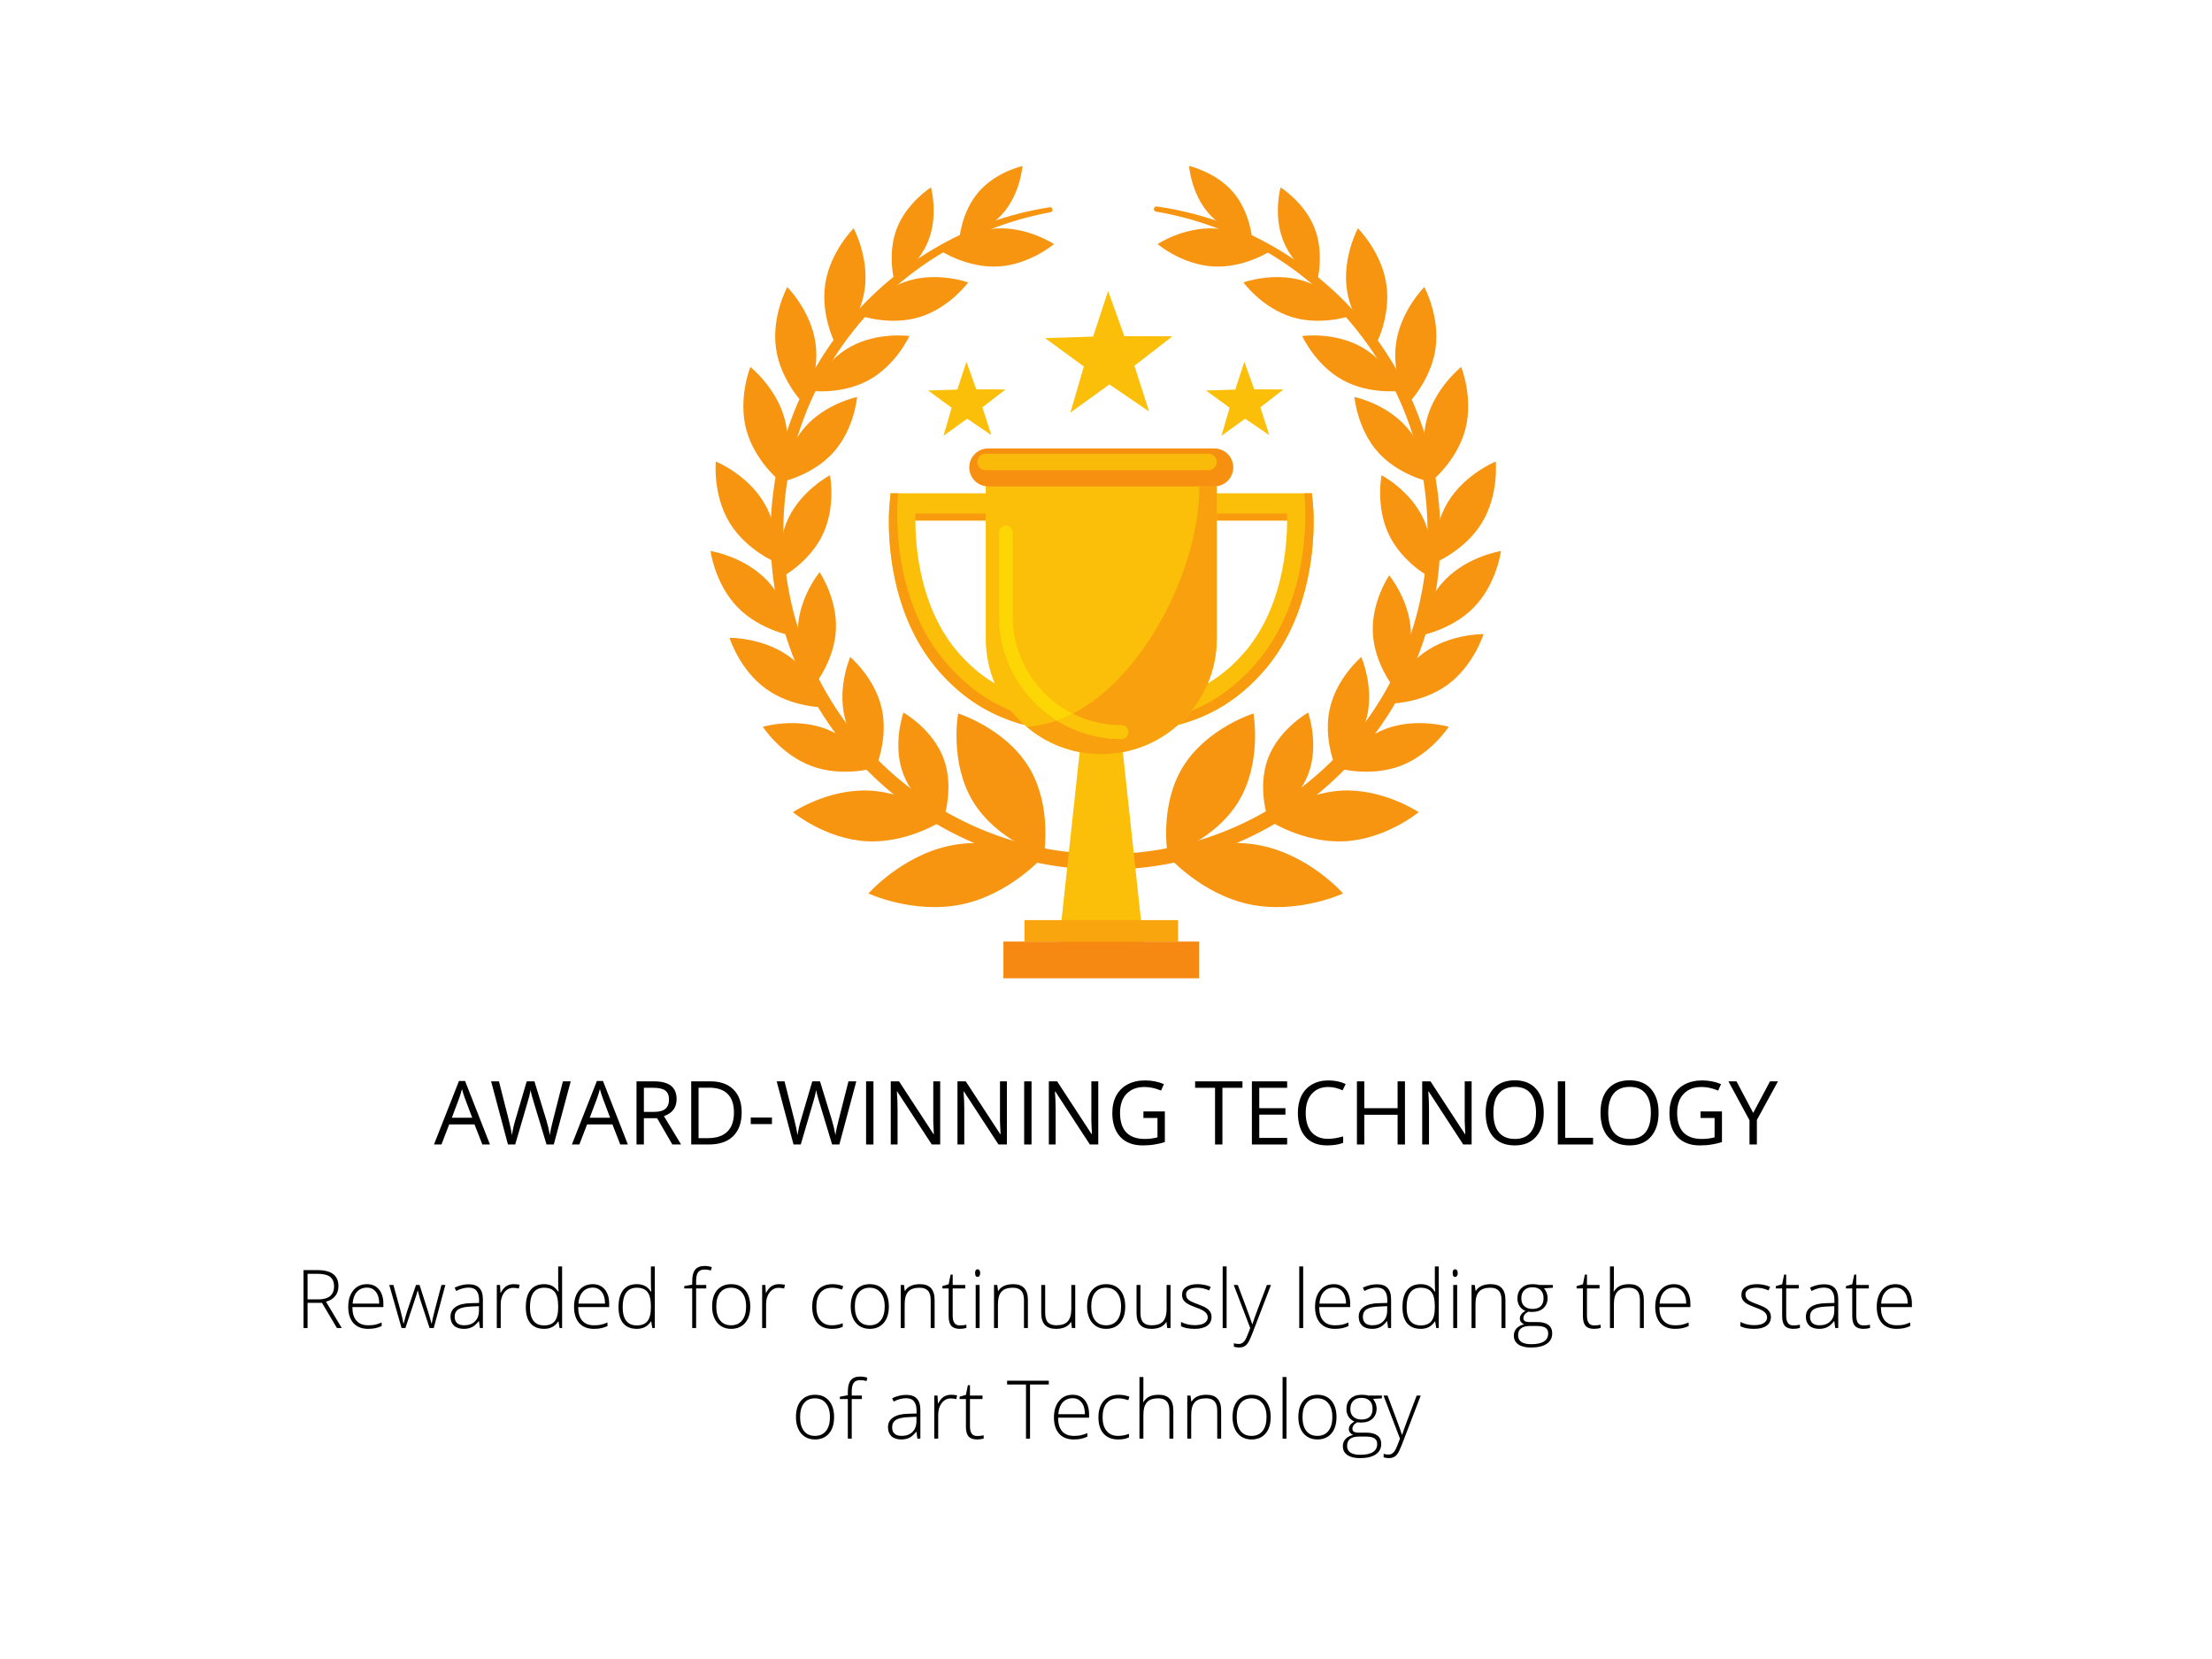 <?xml version="1.0" encoding="UTF-8"?>
<svg xmlns="http://www.w3.org/2000/svg" xmlns:xlink="http://www.w3.org/1999/xlink" width="300pt" height="225pt" viewBox="0 0 300 225" version="1.2">
<defs>
<g>
<symbol overflow="visible" id="glyph0-0">
<path style="stroke:none;" d="M 1.125 -8.562 L 6.062 -8.562 L 6.062 0 L 1.125 0 Z M 1.734 -0.609 L 5.453 -0.609 L 5.453 -7.953 L 1.734 -7.953 Z M 1.734 -0.609 "/>
</symbol>
<symbol overflow="visible" id="glyph0-1">
<path style="stroke:none;" d="M 6.562 0 L 5.5 -2.719 L 2.062 -2.719 L 1.016 0 L 0 0 L 3.391 -8.609 L 4.219 -8.609 L 7.594 0 Z M 5.188 -3.625 L 4.188 -6.281 C 4.062 -6.613 3.93 -7.023 3.797 -7.516 C 3.703 -7.141 3.578 -6.727 3.422 -6.281 L 2.422 -3.625 Z M 5.188 -3.625 "/>
</symbol>
<symbol overflow="visible" id="glyph0-2">
<path style="stroke:none;" d="M 8.656 0 L 7.672 0 L 5.938 -5.734 C 5.852 -5.992 5.758 -6.316 5.656 -6.703 C 5.562 -7.086 5.516 -7.316 5.516 -7.391 C 5.422 -6.879 5.281 -6.316 5.094 -5.703 L 3.422 0 L 2.438 0 L 0.156 -8.562 L 1.219 -8.562 L 2.562 -3.281 C 2.75 -2.531 2.891 -1.859 2.984 -1.266 C 3.086 -1.973 3.242 -2.672 3.453 -3.359 L 4.984 -8.562 L 6.031 -8.562 L 7.641 -3.312 C 7.828 -2.707 7.988 -2.023 8.125 -1.266 C 8.195 -1.816 8.336 -2.488 8.547 -3.281 L 9.891 -8.562 L 10.953 -8.562 Z M 8.656 0 "/>
</symbol>
<symbol overflow="visible" id="glyph0-3">
<path style="stroke:none;" d="M 2.172 -3.562 L 2.172 0 L 1.172 0 L 1.172 -8.562 L 3.531 -8.562 C 4.582 -8.562 5.359 -8.359 5.859 -7.953 C 6.359 -7.555 6.609 -6.953 6.609 -6.141 C 6.609 -5.016 6.035 -4.25 4.891 -3.844 L 7.219 0 L 6.031 0 L 3.969 -3.562 Z M 2.172 -4.422 L 3.547 -4.422 C 4.242 -4.422 4.754 -4.555 5.078 -4.828 C 5.41 -5.109 5.578 -5.531 5.578 -6.094 C 5.578 -6.656 5.41 -7.062 5.078 -7.312 C 4.742 -7.562 4.207 -7.688 3.469 -7.688 L 2.172 -7.688 Z M 2.172 -4.422 "/>
</symbol>
<symbol overflow="visible" id="glyph0-4">
<path style="stroke:none;" d="M 8.016 -4.359 C 8.016 -2.953 7.629 -1.875 6.859 -1.125 C 6.098 -0.375 4.992 0 3.547 0 L 1.172 0 L 1.172 -8.562 L 3.797 -8.562 C 5.129 -8.562 6.164 -8.191 6.906 -7.453 C 7.645 -6.723 8.016 -5.691 8.016 -4.359 Z M 6.969 -4.328 C 6.969 -5.441 6.688 -6.281 6.125 -6.844 C 5.562 -7.414 4.727 -7.703 3.625 -7.703 L 2.172 -7.703 L 2.172 -0.859 L 3.391 -0.859 C 4.578 -0.859 5.469 -1.148 6.062 -1.734 C 6.664 -2.316 6.969 -3.18 6.969 -4.328 Z M 6.969 -4.328 "/>
</symbol>
<symbol overflow="visible" id="glyph0-5">
<path style="stroke:none;" d="M 0.5 -2.766 L 0.5 -3.656 L 3.375 -3.656 L 3.375 -2.766 Z M 0.5 -2.766 "/>
</symbol>
<symbol overflow="visible" id="glyph0-6">
<path style="stroke:none;" d="M 1.172 0 L 1.172 -8.562 L 2.172 -8.562 L 2.172 0 Z M 1.172 0 "/>
</symbol>
<symbol overflow="visible" id="glyph0-7">
<path style="stroke:none;" d="M 7.875 0 L 6.734 0 L 2.047 -7.188 L 2 -7.188 C 2.062 -6.344 2.094 -5.57 2.094 -4.875 L 2.094 0 L 1.172 0 L 1.172 -8.562 L 2.297 -8.562 L 6.969 -1.406 L 7.016 -1.406 C 7.016 -1.508 7 -1.848 6.969 -2.422 C 6.938 -2.992 6.926 -3.406 6.938 -3.656 L 6.938 -8.562 L 7.875 -8.562 Z M 7.875 0 "/>
</symbol>
<symbol overflow="visible" id="glyph0-8">
<path style="stroke:none;" d="M 4.953 -4.484 L 7.859 -4.484 L 7.859 -0.328 C 7.398 -0.18 6.938 -0.07 6.469 0 C 6 0.082 5.457 0.125 4.844 0.125 C 3.551 0.125 2.539 -0.258 1.812 -1.031 C 1.094 -1.812 0.734 -2.895 0.734 -4.281 C 0.734 -5.176 0.91 -5.957 1.266 -6.625 C 1.629 -7.289 2.145 -7.801 2.812 -8.156 C 3.488 -8.508 4.273 -8.688 5.172 -8.688 C 6.086 -8.688 6.941 -8.52 7.734 -8.188 L 7.344 -7.312 C 6.57 -7.633 5.828 -7.797 5.109 -7.797 C 4.066 -7.797 3.25 -7.484 2.656 -6.859 C 2.07 -6.242 1.781 -5.383 1.781 -4.281 C 1.781 -3.125 2.062 -2.242 2.625 -1.641 C 3.195 -1.047 4.031 -0.75 5.125 -0.75 C 5.719 -0.75 6.297 -0.82 6.859 -0.969 L 6.859 -3.594 L 4.953 -3.594 Z M 4.953 -4.484 "/>
</symbol>
<symbol overflow="visible" id="glyph0-9">
<path style="stroke:none;" d=""/>
</symbol>
<symbol overflow="visible" id="glyph0-10">
<path style="stroke:none;" d="M 3.812 0 L 2.812 0 L 2.812 -7.688 L 0.109 -7.688 L 0.109 -8.562 L 6.531 -8.562 L 6.531 -7.688 L 3.812 -7.688 Z M 3.812 0 "/>
</symbol>
<symbol overflow="visible" id="glyph0-11">
<path style="stroke:none;" d="M 5.953 0 L 1.172 0 L 1.172 -8.562 L 5.953 -8.562 L 5.953 -7.688 L 2.172 -7.688 L 2.172 -4.922 L 5.719 -4.922 L 5.719 -4.047 L 2.172 -4.047 L 2.172 -0.891 L 5.953 -0.891 Z M 5.953 0 "/>
</symbol>
<symbol overflow="visible" id="glyph0-12">
<path style="stroke:none;" d="M 4.844 -7.797 C 3.906 -7.797 3.16 -7.484 2.609 -6.859 C 2.066 -6.234 1.797 -5.375 1.797 -4.281 C 1.797 -3.164 2.055 -2.301 2.578 -1.688 C 3.109 -1.07 3.859 -0.766 4.828 -0.766 C 5.43 -0.766 6.113 -0.875 6.875 -1.094 L 6.875 -0.219 C 6.281 0.008 5.551 0.125 4.688 0.125 C 3.426 0.125 2.453 -0.258 1.766 -1.031 C 1.078 -1.801 0.734 -2.891 0.734 -4.297 C 0.734 -5.18 0.895 -5.953 1.219 -6.609 C 1.551 -7.273 2.031 -7.785 2.656 -8.141 C 3.281 -8.504 4.016 -8.688 4.859 -8.688 C 5.754 -8.688 6.539 -8.523 7.219 -8.203 L 6.797 -7.344 C 6.141 -7.645 5.488 -7.797 4.844 -7.797 Z M 4.844 -7.797 "/>
</symbol>
<symbol overflow="visible" id="glyph0-13">
<path style="stroke:none;" d="M 7.688 0 L 6.688 0 L 6.688 -4.031 L 2.172 -4.031 L 2.172 0 L 1.172 0 L 1.172 -8.562 L 2.172 -8.562 L 2.172 -4.922 L 6.688 -4.922 L 6.688 -8.562 L 7.688 -8.562 Z M 7.688 0 "/>
</symbol>
<symbol overflow="visible" id="glyph0-14">
<path style="stroke:none;" d="M 8.609 -4.297 C 8.609 -2.922 8.258 -1.836 7.562 -1.047 C 6.875 -0.266 5.914 0.125 4.688 0.125 C 3.426 0.125 2.453 -0.258 1.766 -1.031 C 1.078 -1.812 0.734 -2.906 0.734 -4.312 C 0.734 -5.707 1.078 -6.785 1.766 -7.547 C 2.453 -8.316 3.426 -8.703 4.688 -8.703 C 5.926 -8.703 6.891 -8.312 7.578 -7.531 C 8.266 -6.75 8.609 -5.672 8.609 -4.297 Z M 1.781 -4.297 C 1.781 -3.141 2.023 -2.258 2.516 -1.656 C 3.016 -1.051 3.738 -0.75 4.688 -0.75 C 5.633 -0.75 6.348 -1.047 6.828 -1.641 C 7.316 -2.242 7.562 -3.129 7.562 -4.297 C 7.562 -5.453 7.316 -6.328 6.828 -6.922 C 6.348 -7.516 5.633 -7.812 4.688 -7.812 C 3.738 -7.812 3.016 -7.508 2.516 -6.906 C 2.023 -6.312 1.781 -5.441 1.781 -4.297 Z M 1.781 -4.297 "/>
</symbol>
<symbol overflow="visible" id="glyph0-15">
<path style="stroke:none;" d="M 1.172 0 L 1.172 -8.562 L 2.172 -8.562 L 2.172 -0.906 L 5.953 -0.906 L 5.953 0 Z M 1.172 0 "/>
</symbol>
<symbol overflow="visible" id="glyph0-16">
<path style="stroke:none;" d="M 3.359 -4.281 L 5.641 -8.562 L 6.719 -8.562 L 3.859 -3.328 L 3.859 0 L 2.859 0 L 2.859 -3.281 L 0 -8.562 L 1.094 -8.562 Z M 3.359 -4.281 "/>
</symbol>
<symbol overflow="visible" id="glyph1-0">
<path style="stroke:none;" d="M 1.031 -7.859 L 5.547 -7.859 L 5.547 0 L 1.031 0 Z M 1.594 -0.562 L 5 -0.562 L 5 -7.297 L 1.594 -7.297 Z M 1.594 -0.562 "/>
</symbol>
<symbol overflow="visible" id="glyph1-1">
<path style="stroke:none;" d="M 1.656 -3.422 L 1.656 0 L 1.109 0 L 1.109 -7.859 L 2.984 -7.859 C 3.953 -7.859 4.672 -7.676 5.141 -7.312 C 5.609 -6.945 5.844 -6.406 5.844 -5.688 C 5.844 -5.164 5.703 -4.723 5.422 -4.359 C 5.141 -3.992 4.719 -3.734 4.156 -3.578 L 6.297 0 L 5.641 0 L 3.609 -3.422 Z M 1.656 -3.891 L 3.156 -3.891 C 3.82 -3.891 4.336 -4.035 4.703 -4.328 C 5.066 -4.629 5.25 -5.066 5.25 -5.641 C 5.25 -6.242 5.066 -6.68 4.703 -6.953 C 4.348 -7.223 3.766 -7.359 2.953 -7.359 L 1.656 -7.359 Z M 1.656 -3.891 "/>
</symbol>
<symbol overflow="visible" id="glyph1-2">
<path style="stroke:none;" d="M 3.328 0.109 C 2.484 0.109 1.82 -0.148 1.344 -0.672 C 0.875 -1.203 0.641 -1.938 0.641 -2.875 C 0.641 -3.801 0.867 -4.547 1.328 -5.109 C 1.785 -5.672 2.406 -5.953 3.188 -5.953 C 3.875 -5.953 4.414 -5.711 4.812 -5.234 C 5.207 -4.754 5.406 -4.102 5.406 -3.281 L 5.406 -2.844 L 1.203 -2.844 C 1.203 -2.039 1.383 -1.426 1.75 -1 C 2.125 -0.582 2.648 -0.375 3.328 -0.375 C 3.66 -0.375 3.953 -0.395 4.203 -0.438 C 4.461 -0.488 4.785 -0.594 5.172 -0.75 L 5.172 -0.266 C 4.836 -0.117 4.531 -0.02 4.25 0.031 C 3.977 0.082 3.672 0.109 3.328 0.109 Z M 3.188 -5.484 C 2.625 -5.484 2.172 -5.297 1.828 -4.922 C 1.484 -4.547 1.285 -4.008 1.234 -3.312 L 4.844 -3.312 C 4.844 -3.988 4.691 -4.52 4.391 -4.906 C 4.098 -5.289 3.695 -5.484 3.188 -5.484 Z M 3.188 -5.484 "/>
</symbol>
<symbol overflow="visible" id="glyph1-3">
<path style="stroke:none;" d="M 5.641 0 L 4.359 -3.906 C 4.285 -4.164 4.18 -4.555 4.047 -5.078 L 4.016 -5.078 L 3.906 -4.672 L 3.656 -3.891 L 2.359 0 L 1.844 0 L 0.172 -5.844 L 0.734 -5.844 L 1.672 -2.453 C 1.891 -1.617 2.031 -1.004 2.094 -0.609 L 2.125 -0.609 C 2.344 -1.441 2.5 -2 2.594 -2.281 L 3.797 -5.844 L 4.281 -5.844 L 5.422 -2.281 C 5.68 -1.445 5.836 -0.895 5.891 -0.625 L 5.938 -0.625 C 5.957 -0.852 6.098 -1.473 6.359 -2.484 L 7.25 -5.844 L 7.781 -5.844 L 6.203 0 Z M 5.641 0 "/>
</symbol>
<symbol overflow="visible" id="glyph1-4">
<path style="stroke:none;" d="M 4.516 0 L 4.391 -0.922 L 4.344 -0.922 C 4.051 -0.547 3.75 -0.281 3.438 -0.125 C 3.125 0.031 2.758 0.109 2.344 0.109 C 1.77 0.109 1.32 -0.035 1 -0.328 C 0.688 -0.629 0.531 -1.035 0.531 -1.547 C 0.531 -2.117 0.766 -2.562 1.234 -2.875 C 1.711 -3.195 2.398 -3.363 3.297 -3.375 L 4.406 -3.406 L 4.406 -3.797 C 4.406 -4.348 4.289 -4.766 4.062 -5.047 C 3.844 -5.336 3.484 -5.484 2.984 -5.484 C 2.441 -5.484 1.879 -5.332 1.297 -5.031 L 1.094 -5.484 C 1.738 -5.785 2.375 -5.938 3 -5.938 C 3.645 -5.938 4.125 -5.77 4.438 -5.438 C 4.758 -5.102 4.922 -4.586 4.922 -3.891 L 4.922 0 Z M 2.375 -0.375 C 3 -0.375 3.488 -0.551 3.844 -0.906 C 4.207 -1.258 4.391 -1.754 4.391 -2.391 L 4.391 -2.969 L 3.375 -2.922 C 2.551 -2.891 1.961 -2.766 1.609 -2.547 C 1.266 -2.328 1.094 -1.988 1.094 -1.531 C 1.094 -1.164 1.203 -0.879 1.422 -0.672 C 1.648 -0.473 1.969 -0.375 2.375 -0.375 Z M 2.375 -0.375 "/>
</symbol>
<symbol overflow="visible" id="glyph1-5">
<path style="stroke:none;" d="M 3.281 -5.953 C 3.52 -5.953 3.785 -5.926 4.078 -5.875 L 3.969 -5.359 C 3.727 -5.422 3.477 -5.453 3.219 -5.453 C 2.719 -5.453 2.305 -5.238 1.984 -4.812 C 1.672 -4.395 1.516 -3.863 1.516 -3.219 L 1.516 0 L 0.984 0 L 0.984 -5.844 L 1.422 -5.844 L 1.484 -4.781 L 1.516 -4.781 C 1.754 -5.219 2.008 -5.52 2.281 -5.688 C 2.562 -5.863 2.895 -5.953 3.281 -5.953 Z M 3.281 -5.953 "/>
</symbol>
<symbol overflow="visible" id="glyph1-6">
<path style="stroke:none;" d="M 3.109 -5.953 C 3.535 -5.953 3.898 -5.875 4.203 -5.719 C 4.516 -5.562 4.789 -5.301 5.031 -4.938 L 5.078 -4.938 C 5.047 -5.383 5.031 -5.82 5.031 -6.25 L 5.031 -8.359 L 5.562 -8.359 L 5.562 0 L 5.219 0 L 5.078 -0.891 L 5.031 -0.891 C 4.594 -0.223 3.957 0.109 3.125 0.109 C 2.32 0.109 1.707 -0.141 1.281 -0.641 C 0.852 -1.141 0.641 -1.875 0.641 -2.844 C 0.641 -3.844 0.848 -4.609 1.266 -5.141 C 1.691 -5.68 2.305 -5.953 3.109 -5.953 Z M 3.109 -5.469 C 2.473 -5.469 1.992 -5.242 1.672 -4.797 C 1.359 -4.348 1.203 -3.695 1.203 -2.844 C 1.203 -1.188 1.844 -0.359 3.125 -0.359 C 3.781 -0.359 4.258 -0.551 4.562 -0.938 C 4.875 -1.32 5.031 -1.957 5.031 -2.844 L 5.031 -2.922 C 5.031 -3.828 4.879 -4.477 4.578 -4.875 C 4.273 -5.27 3.785 -5.469 3.109 -5.469 Z M 3.109 -5.469 "/>
</symbol>
<symbol overflow="visible" id="glyph1-7">
<path style="stroke:none;" d=""/>
</symbol>
<symbol overflow="visible" id="glyph1-8">
<path style="stroke:none;" d="M 3.141 -5.375 L 1.766 -5.375 L 1.766 0 L 1.234 0 L 1.234 -5.375 L 0.156 -5.375 L 0.156 -5.688 L 1.234 -5.891 L 1.234 -6.344 C 1.234 -7.051 1.363 -7.57 1.625 -7.906 C 1.895 -8.25 2.328 -8.422 2.922 -8.422 C 3.242 -8.422 3.566 -8.367 3.891 -8.266 L 3.766 -7.812 C 3.484 -7.895 3.203 -7.938 2.922 -7.938 C 2.504 -7.938 2.207 -7.812 2.031 -7.562 C 1.852 -7.32 1.766 -6.926 1.766 -6.375 L 1.766 -5.844 L 3.141 -5.844 Z M 3.141 -5.375 "/>
</symbol>
<symbol overflow="visible" id="glyph1-9">
<path style="stroke:none;" d="M 5.812 -2.922 C 5.812 -1.973 5.578 -1.227 5.109 -0.688 C 4.648 -0.156 4.016 0.109 3.203 0.109 C 2.691 0.109 2.238 -0.016 1.844 -0.266 C 1.457 -0.516 1.16 -0.867 0.953 -1.328 C 0.742 -1.785 0.641 -2.316 0.641 -2.922 C 0.641 -3.879 0.867 -4.625 1.328 -5.156 C 1.797 -5.688 2.43 -5.953 3.234 -5.953 C 4.035 -5.953 4.664 -5.68 5.125 -5.141 C 5.582 -4.598 5.812 -3.859 5.812 -2.922 Z M 1.203 -2.922 C 1.203 -2.117 1.375 -1.492 1.719 -1.047 C 2.07 -0.598 2.57 -0.375 3.219 -0.375 C 3.863 -0.375 4.363 -0.598 4.719 -1.047 C 5.07 -1.492 5.25 -2.117 5.25 -2.922 C 5.25 -3.734 5.066 -4.359 4.703 -4.797 C 4.348 -5.242 3.852 -5.469 3.219 -5.469 C 2.57 -5.469 2.07 -5.242 1.719 -4.797 C 1.375 -4.359 1.203 -3.734 1.203 -2.922 Z M 1.203 -2.922 "/>
</symbol>
<symbol overflow="visible" id="glyph1-10">
<path style="stroke:none;" d="M 3.312 0.109 C 2.477 0.109 1.82 -0.148 1.344 -0.672 C 0.875 -1.203 0.641 -1.941 0.641 -2.891 C 0.641 -3.848 0.883 -4.598 1.375 -5.141 C 1.863 -5.68 2.535 -5.953 3.391 -5.953 C 3.891 -5.953 4.375 -5.863 4.844 -5.688 L 4.688 -5.219 C 4.188 -5.383 3.75 -5.469 3.375 -5.469 C 2.656 -5.469 2.113 -5.242 1.75 -4.797 C 1.383 -4.359 1.203 -3.723 1.203 -2.891 C 1.203 -2.109 1.383 -1.492 1.75 -1.047 C 2.113 -0.598 2.629 -0.375 3.297 -0.375 C 3.828 -0.375 4.32 -0.469 4.781 -0.656 L 4.781 -0.172 C 4.406 0.016 3.914 0.109 3.312 0.109 Z M 3.312 0.109 "/>
</symbol>
<symbol overflow="visible" id="glyph1-11">
<path style="stroke:none;" d="M 5.047 0 L 5.047 -3.781 C 5.047 -4.375 4.922 -4.801 4.672 -5.062 C 4.43 -5.332 4.051 -5.469 3.531 -5.469 C 2.832 -5.469 2.32 -5.289 2 -4.938 C 1.676 -4.582 1.516 -4.008 1.516 -3.219 L 1.516 0 L 0.984 0 L 0.984 -5.844 L 1.422 -5.844 L 1.531 -5.031 L 1.562 -5.031 C 1.938 -5.645 2.613 -5.953 3.594 -5.953 C 4.914 -5.953 5.578 -5.238 5.578 -3.812 L 5.578 0 Z M 5.047 0 "/>
</symbol>
<symbol overflow="visible" id="glyph1-12">
<path style="stroke:none;" d="M 2.516 -0.359 C 2.859 -0.359 3.156 -0.391 3.406 -0.453 L 3.406 -0.016 C 3.145 0.066 2.848 0.109 2.516 0.109 C 1.992 0.109 1.609 -0.023 1.359 -0.297 C 1.117 -0.578 1 -1.016 1 -1.609 L 1 -5.375 L 0.141 -5.375 L 0.141 -5.688 L 1 -5.938 L 1.266 -7.25 L 1.547 -7.25 L 1.547 -5.844 L 3.25 -5.844 L 3.25 -5.375 L 1.547 -5.375 L 1.547 -1.688 C 1.547 -1.238 1.625 -0.906 1.781 -0.688 C 1.938 -0.469 2.18 -0.359 2.516 -0.359 Z M 2.516 -0.359 "/>
</symbol>
<symbol overflow="visible" id="glyph1-13">
<path style="stroke:none;" d="M 1.516 0 L 0.984 0 L 0.984 -5.844 L 1.516 -5.844 Z M 0.906 -7.453 C 0.906 -7.797 1.016 -7.969 1.234 -7.969 C 1.348 -7.969 1.438 -7.922 1.5 -7.828 C 1.562 -7.742 1.594 -7.617 1.594 -7.453 C 1.594 -7.297 1.562 -7.172 1.5 -7.078 C 1.438 -6.984 1.348 -6.938 1.234 -6.938 C 1.016 -6.938 0.906 -7.109 0.906 -7.453 Z M 0.906 -7.453 "/>
</symbol>
<symbol overflow="visible" id="glyph1-14">
<path style="stroke:none;" d="M 1.438 -5.844 L 1.438 -2.062 C 1.438 -1.469 1.562 -1.035 1.812 -0.766 C 2.062 -0.504 2.441 -0.375 2.953 -0.375 C 3.648 -0.375 4.16 -0.547 4.484 -0.891 C 4.816 -1.242 4.984 -1.816 4.984 -2.609 L 4.984 -5.844 L 5.516 -5.844 L 5.516 0 L 5.062 0 L 4.969 -0.812 L 4.938 -0.812 C 4.551 -0.195 3.875 0.109 2.906 0.109 C 1.57 0.109 0.906 -0.602 0.906 -2.031 L 0.906 -5.844 Z M 1.438 -5.844 "/>
</symbol>
<symbol overflow="visible" id="glyph1-15">
<path style="stroke:none;" d="M 4.594 -1.516 C 4.594 -0.992 4.395 -0.594 4 -0.312 C 3.602 -0.031 3.039 0.109 2.312 0.109 C 1.531 0.109 0.91 -0.008 0.453 -0.25 L 0.453 -0.828 C 1.035 -0.535 1.656 -0.391 2.312 -0.391 C 2.883 -0.391 3.32 -0.484 3.625 -0.672 C 3.926 -0.867 4.078 -1.125 4.078 -1.438 C 4.078 -1.727 3.957 -1.973 3.719 -2.172 C 3.477 -2.379 3.086 -2.578 2.547 -2.766 C 1.961 -2.984 1.551 -3.164 1.312 -3.312 C 1.07 -3.469 0.891 -3.641 0.766 -3.828 C 0.648 -4.023 0.594 -4.258 0.594 -4.531 C 0.594 -4.969 0.773 -5.312 1.141 -5.562 C 1.516 -5.82 2.031 -5.953 2.688 -5.953 C 3.312 -5.953 3.91 -5.832 4.484 -5.594 L 4.281 -5.109 C 3.707 -5.348 3.176 -5.469 2.688 -5.469 C 2.207 -5.469 1.828 -5.391 1.547 -5.234 C 1.273 -5.078 1.141 -4.859 1.141 -4.578 C 1.141 -4.273 1.242 -4.031 1.453 -3.844 C 1.672 -3.664 2.098 -3.461 2.734 -3.234 C 3.254 -3.047 3.633 -2.875 3.875 -2.719 C 4.113 -2.57 4.289 -2.398 4.406 -2.203 C 4.531 -2.004 4.594 -1.773 4.594 -1.516 Z M 4.594 -1.516 "/>
</symbol>
<symbol overflow="visible" id="glyph1-16">
<path style="stroke:none;" d="M 1.516 0 L 0.984 0 L 0.984 -8.359 L 1.516 -8.359 Z M 1.516 0 "/>
</symbol>
<symbol overflow="visible" id="glyph1-17">
<path style="stroke:none;" d="M 0 -5.844 L 0.547 -5.844 L 1.781 -2.562 C 2.156 -1.551 2.395 -0.875 2.5 -0.531 L 2.531 -0.531 C 2.676 -0.988 2.922 -1.676 3.266 -2.594 L 4.5 -5.844 L 5.047 -5.844 L 2.438 0.953 C 2.219 1.492 2.035 1.863 1.891 2.062 C 1.754 2.258 1.586 2.406 1.391 2.5 C 1.203 2.594 0.973 2.641 0.703 2.641 C 0.492 2.641 0.266 2.602 0.016 2.531 L 0.016 2.062 C 0.223 2.125 0.445 2.156 0.688 2.156 C 0.875 2.156 1.035 2.109 1.172 2.016 C 1.316 1.93 1.441 1.801 1.547 1.625 C 1.66 1.445 1.789 1.16 1.938 0.766 C 2.094 0.367 2.191 0.113 2.234 0 Z M 0 -5.844 "/>
</symbol>
<symbol overflow="visible" id="glyph1-18">
<path style="stroke:none;" d="M 5.531 -5.844 L 5.531 -5.469 L 4.328 -5.391 C 4.648 -4.992 4.812 -4.555 4.812 -4.078 C 4.812 -3.516 4.625 -3.055 4.25 -2.703 C 3.875 -2.359 3.367 -2.188 2.734 -2.188 C 2.473 -2.188 2.289 -2.195 2.188 -2.219 C 1.969 -2.102 1.801 -1.969 1.688 -1.812 C 1.582 -1.664 1.531 -1.508 1.531 -1.344 C 1.531 -1.156 1.598 -1.02 1.734 -0.938 C 1.879 -0.852 2.117 -0.812 2.453 -0.812 L 3.469 -0.812 C 4.102 -0.812 4.586 -0.68 4.922 -0.422 C 5.266 -0.16 5.438 0.219 5.438 0.719 C 5.438 1.332 5.188 1.805 4.688 2.141 C 4.188 2.473 3.473 2.641 2.547 2.641 C 1.816 2.641 1.25 2.5 0.844 2.219 C 0.438 1.938 0.234 1.539 0.234 1.031 C 0.234 0.633 0.359 0.301 0.609 0.031 C 0.859 -0.227 1.195 -0.406 1.625 -0.5 C 1.445 -0.582 1.305 -0.691 1.203 -0.828 C 1.098 -0.961 1.047 -1.117 1.047 -1.297 C 1.047 -1.691 1.297 -2.035 1.797 -2.328 C 1.453 -2.473 1.188 -2.691 1 -2.984 C 0.812 -3.285 0.719 -3.629 0.719 -4.016 C 0.719 -4.598 0.898 -5.066 1.266 -5.422 C 1.641 -5.773 2.141 -5.953 2.766 -5.953 C 3.148 -5.953 3.445 -5.914 3.656 -5.844 Z M 0.812 0.984 C 0.812 1.785 1.406 2.188 2.594 2.188 C 4.125 2.188 4.891 1.695 4.891 0.719 C 4.891 0.375 4.77 0.125 4.531 -0.031 C 4.289 -0.195 3.906 -0.281 3.375 -0.281 L 2.406 -0.281 C 1.344 -0.281 0.812 0.141 0.812 0.984 Z M 1.25 -4.016 C 1.25 -3.566 1.383 -3.219 1.656 -2.969 C 1.938 -2.719 2.305 -2.594 2.766 -2.594 C 3.242 -2.594 3.613 -2.711 3.875 -2.953 C 4.133 -3.203 4.266 -3.566 4.266 -4.047 C 4.266 -4.535 4.129 -4.906 3.859 -5.156 C 3.598 -5.406 3.227 -5.531 2.75 -5.531 C 2.281 -5.531 1.91 -5.395 1.641 -5.125 C 1.379 -4.863 1.25 -4.492 1.25 -4.016 Z M 1.25 -4.016 "/>
</symbol>
<symbol overflow="visible" id="glyph1-19">
<path style="stroke:none;" d="M 5.047 0 L 5.047 -3.781 C 5.047 -4.375 4.922 -4.801 4.672 -5.062 C 4.43 -5.332 4.051 -5.469 3.531 -5.469 C 2.832 -5.469 2.32 -5.289 2 -4.938 C 1.676 -4.582 1.516 -4.008 1.516 -3.219 L 1.516 0 L 0.984 0 L 0.984 -8.359 L 1.516 -8.359 L 1.516 -5.703 L 1.484 -4.953 L 1.516 -4.953 C 1.734 -5.305 2.008 -5.562 2.344 -5.719 C 2.676 -5.875 3.094 -5.953 3.594 -5.953 C 4.914 -5.953 5.578 -5.238 5.578 -3.812 L 5.578 0 Z M 5.047 0 "/>
</symbol>
<symbol overflow="visible" id="glyph1-20">
<path style="stroke:none;" d="M 3.156 0 L 2.609 0 L 2.609 -7.344 L 0.047 -7.344 L 0.047 -7.859 L 5.703 -7.859 L 5.703 -7.344 L 3.156 -7.344 Z M 3.156 0 "/>
</symbol>
</g>
<clipPath id="clip1">
  <path d="M 192 74 L 203.555 74 L 203.555 87 L 192 87 Z M 192 74 "/>
</clipPath>
<clipPath id="clip2">
  <path d="M 161 22.5 L 170 22.5 L 170 33 L 161 33 Z M 161 22.5 "/>
</clipPath>
<clipPath id="clip3">
  <path d="M 96.352 74 L 108 74 L 108 87 L 96.352 87 Z M 96.352 74 "/>
</clipPath>
<clipPath id="clip4">
  <path d="M 130 22.5 L 139 22.5 L 139 33 L 130 33 Z M 130 22.5 "/>
</clipPath>
<clipPath id="clip5">
  <path d="M 136 127 L 163 127 L 163 132.68 L 136 132.68 Z M 136 127 "/>
</clipPath>
</defs>
<g id="surface1">
<rect x="0" y="0" width="300" height="225" style="fill:rgb(100%,100%,100%);fill-opacity:1;stroke:none;"/>
<rect x="0" y="0" width="300" height="225" style="fill:rgb(100%,100%,100%);fill-opacity:1;stroke:none;"/>
<rect x="0" y="0" width="300" height="225" style="fill:rgb(100%,100%,100%);fill-opacity:1;stroke:none;"/>
<path style=" stroke:none;fill-rule:nonzero;fill:rgb(96.86%,58.04%,6.27%);fill-opacity:1;" d="M 182.328 114.098 C 176.668 114.379 171.91 111.172 171.91 111.172 C 171.91 111.172 176.328 107.508 181.988 107.227 C 187.645 106.945 192.406 110.152 192.406 110.152 C 192.406 110.152 187.988 113.816 182.328 114.098 "/>
<path style=" stroke:none;fill-rule:nonzero;fill:rgb(96.86%,58.04%,6.27%);fill-opacity:1;" d="M 177.453 104.926 C 175.961 108.941 172.004 111.176 172.004 111.176 C 172.004 111.176 170.469 106.898 171.957 102.887 C 173.453 98.871 177.41 96.641 177.41 96.641 C 177.41 96.641 178.945 100.914 177.453 104.926 "/>
<path style=" stroke:none;fill-rule:nonzero;fill:rgb(96.86%,58.04%,6.27%);fill-opacity:1;" d="M 185.398 97.176 C 184.438 101.312 181.148 104.078 181.148 104.078 C 181.148 104.078 179.414 100.145 180.375 96.012 C 181.336 91.875 184.625 89.109 184.625 89.109 C 184.625 89.109 186.359 93.043 185.398 97.176 "/>
<path style=" stroke:none;fill-rule:nonzero;fill:rgb(96.86%,58.04%,6.27%);fill-opacity:1;" d="M 191.348 85.582 C 191.547 89.824 189.133 93.383 189.133 93.383 C 189.133 93.383 186.391 90.066 186.191 85.828 C 185.988 81.59 188.406 78.031 188.406 78.031 C 188.406 78.031 191.145 81.344 191.348 85.582 "/>
<path style=" stroke:none;fill-rule:nonzero;fill:rgb(96.86%,58.04%,6.27%);fill-opacity:1;" d="M 193.016 70.281 C 194.844 74.109 194 78.324 194 78.324 C 194 78.324 190.191 76.332 188.363 72.5 C 186.531 68.672 187.375 64.457 187.375 64.457 C 187.375 64.457 191.188 66.449 193.016 70.281 "/>
<path style=" stroke:none;fill-rule:nonzero;fill:rgb(96.86%,58.04%,6.27%);fill-opacity:1;" d="M 190.727 57.883 C 193.543 61.055 193.898 65.34 193.898 65.34 C 193.898 65.34 189.688 64.477 186.871 61.305 C 184.051 58.129 183.699 53.844 183.699 53.844 C 183.699 53.844 187.91 54.707 190.727 57.883 "/>
<path style=" stroke:none;fill-rule:nonzero;fill:rgb(96.86%,58.04%,6.27%);fill-opacity:1;" d="M 184.582 47.023 C 188.301 49.074 190.07 52.992 190.07 52.992 C 190.07 52.992 185.812 53.59 182.094 51.539 C 178.379 49.492 176.609 45.574 176.609 45.574 C 176.609 45.574 180.867 44.977 184.582 47.023 "/>
<path style=" stroke:none;fill-rule:nonzero;fill:rgb(96.86%,58.04%,6.27%);fill-opacity:1;" d="M 176.738 38.074 C 180.801 39.312 183.34 42.781 183.34 42.781 C 183.34 42.781 179.297 44.246 175.234 43.008 C 171.176 41.773 168.633 38.305 168.633 38.305 C 168.633 38.305 172.676 36.84 176.738 38.074 "/>
<path style=" stroke:none;fill-rule:nonzero;fill:rgb(96.86%,58.04%,6.27%);fill-opacity:1;" d="M 164.82 30.988 C 169.059 31.246 172.336 34.023 172.336 34.023 C 172.336 34.023 168.746 36.391 164.512 36.137 C 160.273 35.883 156.992 33.102 156.992 33.102 C 156.992 33.102 160.582 30.734 164.82 30.988 "/>
<path style=" stroke:none;fill-rule:nonzero;fill:rgb(96.86%,58.04%,6.27%);fill-opacity:1;" d="M 167.992 108.676 C 164.781 113.988 158.379 115.996 158.379 115.996 C 158.379 115.996 157.172 109.395 160.383 104.082 C 163.59 98.773 169.996 96.762 169.996 96.762 C 169.996 96.762 171.199 103.363 167.992 108.676 "/>
<path style=" stroke:none;fill-rule:nonzero;fill:rgb(96.86%,58.04%,6.27%);fill-opacity:1;" d="M 169.469 122.648 C 162.926 121.266 158.461 116.176 158.461 116.176 C 158.461 116.176 164.605 113.32 171.148 114.703 C 177.691 116.082 182.156 121.176 182.156 121.176 C 182.156 121.176 176.012 124.027 169.469 122.648 "/>
<path style=" stroke:none;fill-rule:nonzero;fill:rgb(96.86%,58.04%,6.27%);fill-opacity:1;" d="M 189.867 103.898 C 185.699 105.445 181.379 104.164 181.379 104.164 C 181.379 104.164 183.82 100.379 187.988 98.832 C 192.16 97.289 196.48 98.57 196.48 98.57 C 196.48 98.57 194.039 102.355 189.867 103.898 "/>
<path style=" stroke:none;fill-rule:nonzero;fill:rgb(96.86%,58.04%,6.27%);fill-opacity:1;" d="M 196.27 92.91 C 192.664 95.516 188.164 95.441 188.164 95.441 C 188.164 95.441 189.5 91.141 193.098 88.535 C 196.699 85.926 201.207 86 201.207 86 C 201.207 86 199.871 90.301 196.27 92.91 "/>
<g clip-path="url(#clip1)" clip-rule="nonzero">
<path style=" stroke:none;fill-rule:nonzero;fill:rgb(96.86%,58.04%,6.27%);fill-opacity:1;" d="M 199.887 82.379 C 196.781 85.562 192.328 86.258 192.328 86.258 C 192.328 86.258 192.91 81.793 196.016 78.609 C 199.117 75.426 203.57 74.73 203.57 74.73 C 203.57 74.73 202.988 79.195 199.887 82.379 "/>
</g>
<path style=" stroke:none;fill-rule:nonzero;fill:rgb(96.86%,58.04%,6.27%);fill-opacity:1;" d="M 200.996 70.879 C 198.695 74.68 194.516 76.363 194.516 76.363 C 194.516 76.363 194.074 71.883 196.375 68.082 C 198.684 64.277 202.859 62.594 202.859 62.594 C 202.859 62.594 203.301 67.074 200.996 70.879 "/>
<path style=" stroke:none;fill-rule:nonzero;fill:rgb(96.86%,58.04%,6.27%);fill-opacity:1;" d="M 198.73 58.242 C 197.598 62.543 194.066 65.34 194.066 65.34 C 194.066 65.34 192.371 61.168 193.508 56.867 C 194.641 52.57 198.172 49.773 198.172 49.773 C 198.172 49.773 199.863 53.945 198.73 58.242 "/>
<path style=" stroke:none;fill-rule:nonzero;fill:rgb(96.86%,58.04%,6.27%);fill-opacity:1;" d="M 194.691 47.285 C 194.055 51.684 190.867 54.867 190.867 54.867 C 190.867 54.867 188.707 50.914 189.344 46.512 C 189.977 42.113 193.168 38.934 193.168 38.934 C 193.168 38.934 195.324 42.883 194.691 47.285 "/>
<path style=" stroke:none;fill-rule:nonzero;fill:rgb(96.86%,58.04%,6.27%);fill-opacity:1;" d="M 188.02 38.535 C 188.676 42.93 186.535 46.895 186.535 46.895 C 186.535 46.895 183.332 43.727 182.676 39.328 C 182.023 34.93 184.164 30.969 184.164 30.969 C 184.164 30.969 187.367 34.137 188.02 38.535 "/>
<path style=" stroke:none;fill-rule:nonzero;fill:rgb(96.86%,58.04%,6.27%);fill-opacity:1;" d="M 178.293 30.945 C 179.66 34.461 178.637 38.137 178.637 38.137 C 178.637 38.137 175.391 36.121 174.02 32.609 C 172.652 29.098 173.676 25.418 173.676 25.418 C 173.676 25.418 176.922 27.434 178.293 30.945 "/>
<g clip-path="url(#clip2)" clip-rule="nonzero">
<path style=" stroke:none;fill-rule:nonzero;fill:rgb(96.86%,58.04%,6.27%);fill-opacity:1;" d="M 167.207 26.027 C 169.566 28.758 169.82 32.406 169.82 32.406 C 169.82 32.406 166.246 31.625 163.887 28.895 C 161.523 26.164 161.27 22.516 161.27 22.516 C 161.27 22.516 164.844 23.297 167.207 26.027 "/>
</g>
<path style=" stroke:none;fill-rule:nonzero;fill:rgb(96.86%,58.04%,6.27%);fill-opacity:1;" d="M 117.609 114.098 C 123.27 114.379 128.027 111.172 128.027 111.172 C 128.027 111.172 123.613 107.508 117.953 107.227 C 112.293 106.945 107.535 110.152 107.535 110.152 C 107.535 110.152 111.953 113.816 117.609 114.098 "/>
<path style=" stroke:none;fill-rule:nonzero;fill:rgb(96.86%,58.04%,6.27%);fill-opacity:1;" d="M 122.488 104.926 C 123.98 108.941 127.938 111.176 127.938 111.176 C 127.938 111.176 129.473 106.898 127.98 102.887 C 126.488 98.871 122.531 96.641 122.531 96.641 C 122.531 96.641 120.992 100.914 122.488 104.926 "/>
<path style=" stroke:none;fill-rule:nonzero;fill:rgb(96.86%,58.04%,6.27%);fill-opacity:1;" d="M 114.539 97.176 C 115.5 101.312 118.789 104.078 118.789 104.078 C 118.789 104.078 120.523 100.145 119.566 96.012 C 118.605 91.875 115.312 89.109 115.312 89.109 C 115.312 89.109 113.582 93.043 114.539 97.176 "/>
<path style=" stroke:none;fill-rule:nonzero;fill:rgb(96.86%,58.04%,6.27%);fill-opacity:1;" d="M 108.215 85.156 C 108.016 89.391 110.43 92.953 110.43 92.953 C 110.43 92.953 113.164 89.637 113.367 85.398 C 113.57 81.16 111.156 77.602 111.156 77.602 C 111.156 77.602 108.418 80.914 108.215 85.156 "/>
<path style=" stroke:none;fill-rule:nonzero;fill:rgb(96.86%,58.04%,6.27%);fill-opacity:1;" d="M 106.922 70.281 C 105.094 74.109 105.938 78.324 105.938 78.324 C 105.938 78.324 109.75 76.332 111.578 72.5 C 113.41 68.672 112.562 64.457 112.562 64.457 C 112.562 64.457 108.754 66.449 106.922 70.281 "/>
<path style=" stroke:none;fill-rule:nonzero;fill:rgb(96.86%,58.04%,6.27%);fill-opacity:1;" d="M 109.211 57.883 C 106.395 61.055 106.039 65.34 106.039 65.34 C 106.039 65.34 110.254 64.477 113.07 61.305 C 115.887 58.129 116.242 53.844 116.242 53.844 C 116.242 53.844 112.031 54.707 109.211 57.883 "/>
<path style=" stroke:none;fill-rule:nonzero;fill:rgb(96.86%,58.04%,6.27%);fill-opacity:1;" d="M 115.355 47.023 C 111.637 49.074 109.867 52.992 109.867 52.992 C 109.867 52.992 114.129 53.59 117.844 51.539 C 121.562 49.492 123.332 45.574 123.332 45.574 C 123.332 45.574 119.074 44.977 115.355 47.023 "/>
<path style=" stroke:none;fill-rule:nonzero;fill:rgb(96.86%,58.04%,6.27%);fill-opacity:1;" d="M 123.199 38.074 C 119.141 39.312 116.602 42.781 116.602 42.781 C 116.602 42.781 120.645 44.246 124.703 43.008 C 128.766 41.773 131.309 38.305 131.309 38.305 C 131.309 38.305 127.262 36.84 123.199 38.074 "/>
<path style=" stroke:none;fill-rule:nonzero;fill:rgb(96.86%,58.04%,6.27%);fill-opacity:1;" d="M 135.121 30.988 C 130.883 31.246 127.602 34.023 127.602 34.023 C 127.602 34.023 131.191 36.391 135.43 36.137 C 139.668 35.883 142.949 33.102 142.949 33.102 C 142.949 33.102 139.355 30.734 135.121 30.988 "/>
<path style=" stroke:none;fill-rule:nonzero;fill:rgb(96.86%,58.04%,6.27%);fill-opacity:1;" d="M 131.949 108.676 C 135.16 113.988 141.562 115.996 141.562 115.996 C 141.562 115.996 142.766 109.395 139.559 104.082 C 136.352 98.773 129.945 96.762 129.945 96.762 C 129.945 96.762 128.742 103.363 131.949 108.676 "/>
<path style=" stroke:none;fill-rule:nonzero;fill:rgb(96.86%,58.04%,6.27%);fill-opacity:1;" d="M 130.469 122.648 C 137.016 121.266 141.48 116.176 141.48 116.176 C 141.48 116.176 135.336 113.32 128.793 114.703 C 122.25 116.082 117.781 121.176 117.781 121.176 C 117.781 121.176 123.926 124.027 130.469 122.648 "/>
<path style=" stroke:none;fill-rule:nonzero;fill:rgb(96.86%,58.04%,6.27%);fill-opacity:1;" d="M 110.074 103.898 C 114.242 105.445 118.562 104.164 118.562 104.164 C 118.562 104.164 116.121 100.379 111.949 98.832 C 107.777 97.289 103.461 98.57 103.461 98.57 C 103.461 98.57 105.902 102.355 110.074 103.898 "/>
<path style=" stroke:none;fill-rule:nonzero;fill:rgb(96.86%,58.04%,6.27%);fill-opacity:1;" d="M 103.875 93.414 C 107.473 96.02 111.98 95.949 111.98 95.949 C 111.98 95.949 110.645 91.648 107.043 89.039 C 103.441 86.434 98.938 86.504 98.938 86.504 C 98.938 86.504 100.273 90.805 103.875 93.414 "/>
<g clip-path="url(#clip3)" clip-rule="nonzero">
<path style=" stroke:none;fill-rule:nonzero;fill:rgb(96.86%,58.04%,6.27%);fill-opacity:1;" d="M 100.055 82.379 C 103.16 85.562 107.609 86.258 107.609 86.258 C 107.609 86.258 107.027 81.793 103.926 78.609 C 100.82 75.426 96.367 74.73 96.367 74.73 C 96.367 74.73 96.949 79.195 100.055 82.379 "/>
</g>
<path style=" stroke:none;fill-rule:nonzero;fill:rgb(96.86%,58.04%,6.27%);fill-opacity:1;" d="M 98.941 70.879 C 101.246 74.68 105.426 76.363 105.426 76.363 C 105.426 76.363 105.867 71.883 103.562 68.082 C 101.258 64.277 97.082 62.594 97.082 62.594 C 97.082 62.594 96.637 67.074 98.941 70.879 "/>
<path style=" stroke:none;fill-rule:nonzero;fill:rgb(96.86%,58.04%,6.27%);fill-opacity:1;" d="M 101.207 58.242 C 102.344 62.543 105.875 65.34 105.875 65.34 C 105.875 65.34 107.566 61.168 106.434 56.867 C 105.301 52.57 101.77 49.773 101.77 49.773 C 101.77 49.773 100.074 53.945 101.207 58.242 "/>
<path style=" stroke:none;fill-rule:nonzero;fill:rgb(96.86%,58.04%,6.27%);fill-opacity:1;" d="M 105.25 47.285 C 105.887 51.684 109.074 54.867 109.074 54.867 C 109.074 54.867 111.234 50.914 110.598 46.512 C 109.965 42.113 106.773 38.934 106.773 38.934 C 106.773 38.934 104.613 42.883 105.25 47.285 "/>
<path style=" stroke:none;fill-rule:nonzero;fill:rgb(96.86%,58.04%,6.27%);fill-opacity:1;" d="M 111.918 38.535 C 111.262 42.93 113.406 46.895 113.406 46.895 C 113.406 46.895 116.609 43.727 117.262 39.328 C 117.918 34.93 115.773 30.969 115.773 30.969 C 115.773 30.969 112.57 34.137 111.918 38.535 "/>
<path style=" stroke:none;fill-rule:nonzero;fill:rgb(96.86%,58.04%,6.27%);fill-opacity:1;" d="M 121.648 30.945 C 120.277 34.461 121.301 38.137 121.301 38.137 C 121.301 38.137 124.547 36.121 125.918 32.609 C 127.285 29.098 126.262 25.418 126.262 25.418 C 126.262 25.418 123.02 27.434 121.648 30.945 "/>
<g clip-path="url(#clip4)" clip-rule="nonzero">
<path style=" stroke:none;fill-rule:nonzero;fill:rgb(96.86%,58.04%,6.27%);fill-opacity:1;" d="M 132.73 26.027 C 130.371 28.758 130.117 32.406 130.117 32.406 C 130.117 32.406 133.695 31.625 136.055 28.895 C 138.414 26.164 138.668 22.516 138.668 22.516 C 138.668 22.516 135.094 23.297 132.73 26.027 "/>
</g>
<path style=" stroke:none;fill-rule:nonzero;fill:rgb(96.86%,58.04%,6.27%);fill-opacity:1;" d="M 156.898 28.004 C 159.656 28.395 162.387 29.051 165.027 29.953 C 167.672 30.863 170.227 32.027 172.656 33.418 C 177.52 36.195 181.863 39.891 185.395 44.258 C 188.922 48.633 191.617 53.676 193.297 59.051 C 194.98 64.426 195.637 70.117 195.254 75.742 C 194.879 81.367 193.434 86.934 190.992 92.031 C 188.562 97.133 185.168 101.777 181.043 105.648 C 176.922 109.523 172.062 112.613 166.805 114.715 C 161.551 116.82 155.891 117.918 150.23 117.953 C 144.574 117.992 138.898 116.973 133.617 114.938 C 128.332 112.906 123.434 109.879 119.258 106.062 C 115.082 102.246 111.629 97.648 109.129 92.582 C 107.883 90.047 106.867 87.398 106.113 84.676 C 105.367 81.953 104.879 79.16 104.648 76.352 C 104.191 70.73 104.77 65.031 106.383 59.637 C 107.992 54.242 110.621 49.16 114.086 44.742 C 117.559 40.328 121.852 36.574 126.676 33.73 C 129.086 32.312 131.625 31.113 134.254 30.168 C 136.887 29.23 139.602 28.543 142.355 28.109 C 142.543 28.082 142.719 28.211 142.75 28.395 C 142.777 28.578 142.652 28.75 142.473 28.785 C 137.074 29.777 131.875 31.781 127.223 34.645 C 122.57 37.512 118.469 41.246 115.184 45.586 C 111.883 49.918 109.395 54.859 107.91 60.082 C 106.418 65.301 105.926 70.801 106.43 76.195 C 106.934 81.59 108.449 86.879 110.867 91.719 C 113.293 96.555 116.625 100.93 120.633 104.551 C 124.641 108.176 129.316 111.066 134.363 112.988 C 139.41 114.918 144.816 115.879 150.219 115.832 C 155.621 115.809 161.016 114.773 166.031 112.773 C 171.055 110.785 175.688 107.832 179.645 104.152 C 183.609 100.48 186.879 96.059 189.234 91.191 C 191.59 86.32 193.035 81.012 193.465 75.609 C 193.895 70.207 193.332 64.719 191.766 59.52 C 190.211 54.316 187.656 49.414 184.297 45.129 C 180.957 40.828 176.805 37.152 172.113 34.348 C 169.77 32.945 167.289 31.762 164.723 30.82 C 162.152 29.867 159.496 29.156 156.789 28.699 C 156.594 28.668 156.465 28.484 156.5 28.293 C 156.527 28.105 156.707 27.977 156.895 28.004 L 156.898 28.004 "/>
<path style=" stroke:none;fill-rule:nonzero;fill:rgb(98.43%,74.899%,3.529%);fill-opacity:1;" d="M 152.488 45.594 L 159.008 45.613 L 153.852 49.602 L 155.848 55.809 L 150.461 52.137 L 145.176 55.953 L 146.996 49.699 L 141.734 45.852 L 148.25 45.652 L 150.285 39.461 L 152.488 45.594 "/>
<path style=" stroke:none;fill-rule:nonzero;fill:rgb(98.43%,74.899%,3.529%);fill-opacity:1;" d="M 170.105 52.805 L 174.07 52.816 L 170.934 55.242 L 172.148 59.016 L 168.871 56.785 L 165.656 59.105 L 166.766 55.301 L 163.566 52.961 L 167.527 52.84 L 168.766 49.074 L 170.105 52.805 "/>
<path style=" stroke:none;fill-rule:nonzero;fill:rgb(98.43%,74.899%,3.529%);fill-opacity:1;" d="M 132.41 52.805 L 136.375 52.816 L 133.238 55.242 L 134.453 59.016 L 131.176 56.785 L 127.961 59.105 L 129.07 55.301 L 125.871 52.961 L 129.832 52.84 L 131.07 49.074 L 132.41 52.805 "/>
<path style=" stroke:none;fill-rule:nonzero;fill:rgb(98.43%,74.899%,3.529%);fill-opacity:1;" d="M 155.246 129.434 L 143.465 129.434 L 146.719 99.301 L 151.992 99.301 L 155.246 129.434 "/>
<path style=" stroke:none;fill-rule:nonzero;fill:rgb(98.43%,74.899%,3.529%);fill-opacity:1;" d="M 151.391 99.301 L 151.391 95.613 C 159.328 95.613 164.527 93.273 168.613 88.664 C 173.957 82.629 174.562 74.148 174.562 70.594 L 160.473 70.594 L 160.473 66.906 L 177.922 66.906 L 178.078 68.574 C 178.129 69.121 179.242 82.117 171.285 91.125 C 166.492 96.551 160.395 99.301 151.391 99.301 "/>
<path style=" stroke:none;fill-rule:nonzero;fill:rgb(97.249%,60.779%,5.879%);fill-opacity:1;" d="M 174.562 70.594 L 165.02 70.594 L 165.02 69.648 L 174.562 69.648 C 174.562 69.93 174.57 70.25 174.562 70.594 "/>
<path style=" stroke:none;fill-rule:nonzero;fill:rgb(97.249%,60.779%,5.879%);fill-opacity:1;" d="M 159.766 98.312 C 160.426 97.727 161.035 97.082 161.59 96.391 C 164.934 95.027 167.711 92.953 170.164 90.176 C 178.125 81.172 177.008 68.176 176.957 67.625 L 176.891 66.906 L 177.922 66.906 L 178.078 68.574 C 178.09 68.699 178.16 69.492 178.16 70.75 C 178.16 74.926 177.398 84.203 171.285 91.125 C 168.152 94.672 164.461 97.074 159.766 98.312 "/>
<path style=" stroke:none;fill-rule:nonzero;fill:rgb(98.43%,74.899%,3.529%);fill-opacity:1;" d="M 147.32 99.301 L 147.32 95.613 C 139.387 95.613 134.184 93.273 130.102 88.664 C 124.754 82.629 124.148 74.148 124.148 70.594 L 138.238 70.594 L 138.238 66.906 L 120.789 66.906 L 120.633 68.574 C 120.582 69.121 119.469 82.117 127.426 91.125 C 132.219 96.551 138.32 99.301 147.32 99.301 "/>
<path style=" stroke:none;fill-rule:nonzero;fill:rgb(97.249%,60.779%,5.879%);fill-opacity:1;" d="M 133.691 70.594 L 124.148 70.594 C 124.141 70.25 124.148 69.93 124.148 69.648 L 133.691 69.648 L 133.691 70.594 "/>
<path style=" stroke:none;fill-rule:nonzero;fill:rgb(97.249%,60.779%,5.879%);fill-opacity:1;" d="M 138.945 98.312 C 134.254 97.074 130.559 94.672 127.426 91.125 C 121.309 84.203 120.551 74.926 120.551 70.75 C 120.551 69.492 120.621 68.699 120.633 68.574 L 120.789 66.906 L 121.82 66.906 L 121.754 67.625 C 121.703 68.176 120.59 81.172 128.547 90.176 C 131 92.953 133.777 95.027 137.121 96.391 C 137.676 97.082 138.285 97.727 138.945 98.312 "/>
<path style=" stroke:none;fill-rule:nonzero;fill:rgb(98.43%,74.899%,3.529%);fill-opacity:1;" d="M 133.691 61.074 L 133.691 86.613 C 133.691 95.262 140.707 102.273 149.355 102.273 C 158.008 102.273 165.02 95.262 165.02 86.613 L 165.02 61.074 L 133.691 61.074 "/>
<path style=" stroke:none;fill-rule:nonzero;fill:rgb(97.249%,62.749%,5.489%);fill-opacity:1;" d="M 149.336 102.273 C 149.336 102.273 149.332 102.273 149.332 102.273 C 149.332 102.273 149.336 102.273 149.336 102.273 M 149.312 102.273 C 149.312 102.273 149.312 102.273 149.309 102.273 C 149.312 102.273 149.312 102.273 149.312 102.273 M 149.289 102.273 C 149.289 102.273 149.289 102.273 149.285 102.273 C 149.289 102.273 149.289 102.273 149.289 102.273 M 149.266 102.27 L 149.266 102.27 M 149.223 102.27 C 149.223 102.27 149.219 102.27 149.219 102.27 C 149.223 102.27 149.219 102.27 149.223 102.27 M 149.199 102.27 L 149.199 102.27 "/>
<path style=" stroke:none;fill-rule:nonzero;fill:rgb(97.249%,62.749%,5.489%);fill-opacity:1;" d="M 149.355 102.273 C 149.352 102.273 149.344 102.273 149.336 102.273 C 149.336 102.273 149.332 102.273 149.332 102.273 C 149.328 102.273 149.32 102.273 149.312 102.273 C 149.312 102.273 149.312 102.273 149.309 102.273 C 149.301 102.273 149.297 102.273 149.289 102.273 C 149.289 102.273 149.289 102.273 149.285 102.273 C 149.281 102.273 149.273 102.27 149.266 102.27 C 149.25 102.27 149.238 102.27 149.223 102.27 C 149.219 102.27 149.223 102.27 149.219 102.27 C 149.215 102.27 149.207 102.27 149.199 102.27 C 145.402 102.234 141.926 100.844 139.234 98.559 C 140.633 98.48 142.004 98.191 143.336 97.723 C 145.879 99.309 148.879 100.227 152.09 100.227 C 152.605 100.227 153.02 99.809 153.02 99.297 C 153.02 98.781 152.605 98.367 152.09 98.367 C 149.715 98.367 147.465 97.801 145.477 96.797 C 155.363 91.727 162.664 76.891 162.664 66.027 C 162.664 66.008 162.664 65.984 162.664 65.965 L 164.688 65.965 C 164.801 65.965 164.91 65.957 165.02 65.945 L 165.02 86.613 C 165.02 95.262 158.008 102.273 149.355 102.273 "/>
<path style=" stroke:none;fill-rule:nonzero;fill:rgb(96.86%,56.47%,6.67%);fill-opacity:1;" d="M 167.262 63.395 C 167.262 64.812 166.109 65.965 164.688 65.965 L 134.023 65.965 C 132.602 65.965 131.453 64.812 131.453 63.395 C 131.453 61.973 132.602 60.82 134.023 60.82 L 164.688 60.82 C 166.109 60.82 167.262 61.973 167.262 63.395 "/>
<path style=" stroke:none;fill-rule:nonzero;fill:rgb(98.039%,72.939%,3.529%);fill-opacity:1;" d="M 163.902 63.766 L 133.66 63.766 C 133.047 63.766 132.547 63.266 132.547 62.648 C 132.547 62.031 133.047 61.535 133.66 61.535 L 163.902 61.535 C 164.52 61.535 165.02 62.031 165.02 62.648 C 165.02 63.266 164.52 63.766 163.902 63.766 "/>
<g clip-path="url(#clip5)" clip-rule="nonzero">
<path style=" stroke:none;fill-rule:nonzero;fill:rgb(96.469%,53.729%,7.059%);fill-opacity:1;" d="M 162.625 132.699 L 136.086 132.699 L 136.086 127.695 L 162.625 127.695 L 162.625 132.699 "/>
</g>
<path style=" stroke:none;fill-rule:nonzero;fill:rgb(97.649%,64.709%,5.099%);fill-opacity:1;" d="M 159.77 127.695 L 138.945 127.695 L 138.945 124.785 L 159.77 124.785 L 159.77 127.695 "/>
<path style=" stroke:none;fill-rule:nonzero;fill:rgb(99.219%,83.919%,1.959%);fill-opacity:1;" d="M 143.336 97.723 C 138.633 94.789 135.5 89.574 135.5 83.637 L 135.5 72.211 C 135.5 71.695 135.914 71.281 136.426 71.281 C 136.941 71.281 137.359 71.695 137.359 72.211 L 137.359 83.637 C 137.359 89.383 140.664 94.371 145.477 96.797 C 144.773 97.156 144.062 97.465 143.336 97.723 "/>
<path style=" stroke:none;fill-rule:nonzero;fill:rgb(98.43%,76.859%,3.139%);fill-opacity:1;" d="M 152.09 100.227 C 148.879 100.227 145.879 99.309 143.336 97.723 C 144.062 97.465 144.773 97.156 145.477 96.797 C 147.465 97.801 149.715 98.367 152.09 98.367 C 152.605 98.367 153.02 98.781 153.02 99.297 C 153.02 99.809 152.605 100.227 152.09 100.227 "/>
<g style="fill:rgb(0%,0%,0%);fill-opacity:1;">
  <use xlink:href="#glyph0-1" x="58.857" y="155.219"/>
  <use xlink:href="#glyph0-2" x="66.451" y="155.219"/>
  <use xlink:href="#glyph0-1" x="77.561" y="155.219"/>
  <use xlink:href="#glyph0-3" x="85.154" y="155.219"/>
  <use xlink:href="#glyph0-4" x="92.572" y="155.219"/>
  <use xlink:href="#glyph0-5" x="101.32" y="155.219"/>
  <use xlink:href="#glyph0-2" x="105.182" y="155.219"/>
  <use xlink:href="#glyph0-6" x="116.291" y="155.219"/>
  <use xlink:href="#glyph0-7" x="119.637" y="155.219"/>
  <use xlink:href="#glyph0-7" x="128.684" y="155.219"/>
  <use xlink:href="#glyph0-6" x="137.73" y="155.219"/>
  <use xlink:href="#glyph0-7" x="141.076" y="155.219"/>
  <use xlink:href="#glyph0-8" x="150.123" y="155.219"/>
  <use xlink:href="#glyph0-9" x="158.859" y="155.219"/>
  <use xlink:href="#glyph0-10" x="161.977" y="155.219"/>
  <use xlink:href="#glyph0-11" x="168.615" y="155.219"/>
  <use xlink:href="#glyph0-12" x="175.289" y="155.219"/>
  <use xlink:href="#glyph0-13" x="182.859" y="155.219"/>
  <use xlink:href="#glyph0-7" x="191.713" y="155.219"/>
  <use xlink:href="#glyph0-14" x="200.76" y="155.219"/>
  <use xlink:href="#glyph0-15" x="210.105" y="155.219"/>
  <use xlink:href="#glyph0-14" x="216.334" y="155.219"/>
  <use xlink:href="#glyph0-8" x="225.68" y="155.219"/>
  <use xlink:href="#glyph0-16" x="234.416" y="155.219"/>
</g>
<g style="fill:rgb(0%,0%,0%);fill-opacity:1;">
  <use xlink:href="#glyph1-1" x="40.057" y="180.116"/>
</g>
<g style="fill:rgb(0%,0%,0%);fill-opacity:1;">
  <use xlink:href="#glyph1-2" x="46.589" y="180.116"/>
</g>
<g style="fill:rgb(0%,0%,0%);fill-opacity:1;">
  <use xlink:href="#glyph1-3" x="52.621" y="180.116"/>
</g>
<g style="fill:rgb(0%,0%,0%);fill-opacity:1;">
  <use xlink:href="#glyph1-4" x="60.57" y="180.116"/>
</g>
<g style="fill:rgb(0%,0%,0%);fill-opacity:1;">
  <use xlink:href="#glyph1-5" x="66.394" y="180.116"/>
</g>
<g style="fill:rgb(0%,0%,0%);fill-opacity:1;">
  <use xlink:href="#glyph1-6" x="70.672" y="180.116"/>
</g>
<g style="fill:rgb(0%,0%,0%);fill-opacity:1;">
  <use xlink:href="#glyph1-2" x="77.214" y="180.116"/>
</g>
<g style="fill:rgb(0%,0%,0%);fill-opacity:1;">
  <use xlink:href="#glyph1-6" x="83.247" y="180.116"/>
</g>
<g style="fill:rgb(0%,0%,0%);fill-opacity:1;">
  <use xlink:href="#glyph1-7" x="89.79" y="180.116"/>
</g>
<g style="fill:rgb(0%,0%,0%);fill-opacity:1;">
  <use xlink:href="#glyph1-8" x="92.645" y="180.116"/>
</g>
<g style="fill:rgb(0%,0%,0%);fill-opacity:1;">
  <use xlink:href="#glyph1-9" x="95.941" y="180.116"/>
</g>
<g style="fill:rgb(0%,0%,0%);fill-opacity:1;">
  <use xlink:href="#glyph1-5" x="102.381" y="180.116"/>
</g>
<g style="fill:rgb(0%,0%,0%);fill-opacity:1;">
  <use xlink:href="#glyph1-7" x="106.659" y="180.116"/>
</g>
<g style="fill:rgb(0%,0%,0%);fill-opacity:1;">
  <use xlink:href="#glyph1-10" x="109.515" y="180.116"/>
</g>
<g style="fill:rgb(0%,0%,0%);fill-opacity:1;">
  <use xlink:href="#glyph1-9" x="114.737" y="180.116"/>
</g>
<g style="fill:rgb(0%,0%,0%);fill-opacity:1;">
  <use xlink:href="#glyph1-11" x="121.178" y="180.116"/>
</g>
<g style="fill:rgb(0%,0%,0%);fill-opacity:1;">
  <use xlink:href="#glyph1-12" x="127.661" y="180.116"/>
</g>
<g style="fill:rgb(0%,0%,0%);fill-opacity:1;">
  <use xlink:href="#glyph1-13" x="131.343" y="180.116"/>
</g>
<g style="fill:rgb(0%,0%,0%);fill-opacity:1;">
  <use xlink:href="#glyph1-11" x="133.828" y="180.116"/>
</g>
<g style="fill:rgb(0%,0%,0%);fill-opacity:1;">
  <use xlink:href="#glyph1-14" x="140.312" y="180.116"/>
</g>
<g style="fill:rgb(0%,0%,0%);fill-opacity:1;">
  <use xlink:href="#glyph1-9" x="146.796" y="180.116"/>
</g>
<g style="fill:rgb(0%,0%,0%);fill-opacity:1;">
  <use xlink:href="#glyph1-14" x="153.236" y="180.116"/>
</g>
<g style="fill:rgb(0%,0%,0%);fill-opacity:1;">
  <use xlink:href="#glyph1-15" x="159.72" y="180.116"/>
</g>
<g style="fill:rgb(0%,0%,0%);fill-opacity:1;">
  <use xlink:href="#glyph1-16" x="164.84" y="180.116"/>
</g>
<g style="fill:rgb(0%,0%,0%);fill-opacity:1;">
  <use xlink:href="#glyph1-17" x="167.326" y="180.116"/>
</g>
<g style="fill:rgb(0%,0%,0%);fill-opacity:1;">
  <use xlink:href="#glyph1-7" x="172.371" y="180.116"/>
</g>
<g style="fill:rgb(0%,0%,0%);fill-opacity:1;">
  <use xlink:href="#glyph1-16" x="175.226" y="180.116"/>
</g>
<g style="fill:rgb(0%,0%,0%);fill-opacity:1;">
  <use xlink:href="#glyph1-2" x="177.711" y="180.116"/>
</g>
<g style="fill:rgb(0%,0%,0%);fill-opacity:1;">
  <use xlink:href="#glyph1-4" x="183.744" y="180.116"/>
</g>
<g style="fill:rgb(0%,0%,0%);fill-opacity:1;">
  <use xlink:href="#glyph1-6" x="189.568" y="180.116"/>
</g>
<g style="fill:rgb(0%,0%,0%);fill-opacity:1;">
  <use xlink:href="#glyph1-13" x="196.11" y="180.116"/>
</g>
<g style="fill:rgb(0%,0%,0%);fill-opacity:1;">
  <use xlink:href="#glyph1-11" x="198.595" y="180.116"/>
</g>
<g style="fill:rgb(0%,0%,0%);fill-opacity:1;">
  <use xlink:href="#glyph1-18" x="205.079" y="180.116"/>
</g>
<g style="fill:rgb(0%,0%,0%);fill-opacity:1;">
  <use xlink:href="#glyph1-7" x="210.827" y="180.116"/>
</g>
<g style="fill:rgb(0%,0%,0%);fill-opacity:1;">
  <use xlink:href="#glyph1-12" x="213.683" y="180.116"/>
</g>
<g style="fill:rgb(0%,0%,0%);fill-opacity:1;">
  <use xlink:href="#glyph1-19" x="217.365" y="180.116"/>
</g>
<g style="fill:rgb(0%,0%,0%);fill-opacity:1;">
  <use xlink:href="#glyph1-2" x="223.848" y="180.116"/>
</g>
<g style="fill:rgb(0%,0%,0%);fill-opacity:1;">
  <use xlink:href="#glyph1-7" x="229.877" y="180.116"/>
</g>
<g style="fill:rgb(0%,0%,0%);fill-opacity:1;">
  <use xlink:href="#glyph1-7" x="232.732" y="180.116"/>
</g>
<g style="fill:rgb(0%,0%,0%);fill-opacity:1;">
  <use xlink:href="#glyph1-15" x="235.584" y="180.116"/>
</g>
<g style="fill:rgb(0%,0%,0%);fill-opacity:1;">
  <use xlink:href="#glyph1-12" x="240.704" y="180.116"/>
</g>
<g style="fill:rgb(0%,0%,0%);fill-opacity:1;">
  <use xlink:href="#glyph1-4" x="244.386" y="180.116"/>
</g>
<g style="fill:rgb(0%,0%,0%);fill-opacity:1;">
  <use xlink:href="#glyph1-12" x="250.21" y="180.116"/>
</g>
<g style="fill:rgb(0%,0%,0%);fill-opacity:1;">
  <use xlink:href="#glyph1-2" x="253.892" y="180.116"/>
</g>
<g style="fill:rgb(0%,0%,0%);fill-opacity:1;">
  <use xlink:href="#glyph1-9" x="107.311" y="195.116"/>
</g>
<g style="fill:rgb(0%,0%,0%);fill-opacity:1;">
  <use xlink:href="#glyph1-8" x="113.751" y="195.116"/>
</g>
<g style="fill:rgb(0%,0%,0%);fill-opacity:1;">
  <use xlink:href="#glyph1-7" x="117.047" y="195.116"/>
</g>
<g style="fill:rgb(0%,0%,0%);fill-opacity:1;">
  <use xlink:href="#glyph1-4" x="119.902" y="195.116"/>
</g>
<g style="fill:rgb(0%,0%,0%);fill-opacity:1;">
  <use xlink:href="#glyph1-5" x="125.726" y="195.116"/>
</g>
<g style="fill:rgb(0%,0%,0%);fill-opacity:1;">
  <use xlink:href="#glyph1-12" x="130.003" y="195.116"/>
</g>
<g style="fill:rgb(0%,0%,0%);fill-opacity:1;">
  <use xlink:href="#glyph1-7" x="133.685" y="195.116"/>
</g>
<g style="fill:rgb(0%,0%,0%);fill-opacity:1;">
  <use xlink:href="#glyph1-20" x="136.541" y="195.116"/>
</g>
<g style="fill:rgb(0%,0%,0%);fill-opacity:1;">
  <use xlink:href="#glyph1-2" x="142.3" y="195.116"/>
</g>
<g style="fill:rgb(0%,0%,0%);fill-opacity:1;">
  <use xlink:href="#glyph1-10" x="148.333" y="195.116"/>
</g>
<g style="fill:rgb(0%,0%,0%);fill-opacity:1;">
  <use xlink:href="#glyph1-19" x="153.555" y="195.116"/>
</g>
<g style="fill:rgb(0%,0%,0%);fill-opacity:1;">
  <use xlink:href="#glyph1-11" x="160.039" y="195.116"/>
</g>
<g style="fill:rgb(0%,0%,0%);fill-opacity:1;">
  <use xlink:href="#glyph1-9" x="166.522" y="195.116"/>
</g>
<g style="fill:rgb(0%,0%,0%);fill-opacity:1;">
  <use xlink:href="#glyph1-16" x="172.963" y="195.116"/>
</g>
<g style="fill:rgb(0%,0%,0%);fill-opacity:1;">
  <use xlink:href="#glyph1-9" x="175.448" y="195.116"/>
</g>
<g style="fill:rgb(0%,0%,0%);fill-opacity:1;">
  <use xlink:href="#glyph1-18" x="181.889" y="195.116"/>
</g>
<g style="fill:rgb(0%,0%,0%);fill-opacity:1;">
  <use xlink:href="#glyph1-17" x="187.637" y="195.116"/>
</g>
</g>
</svg>
